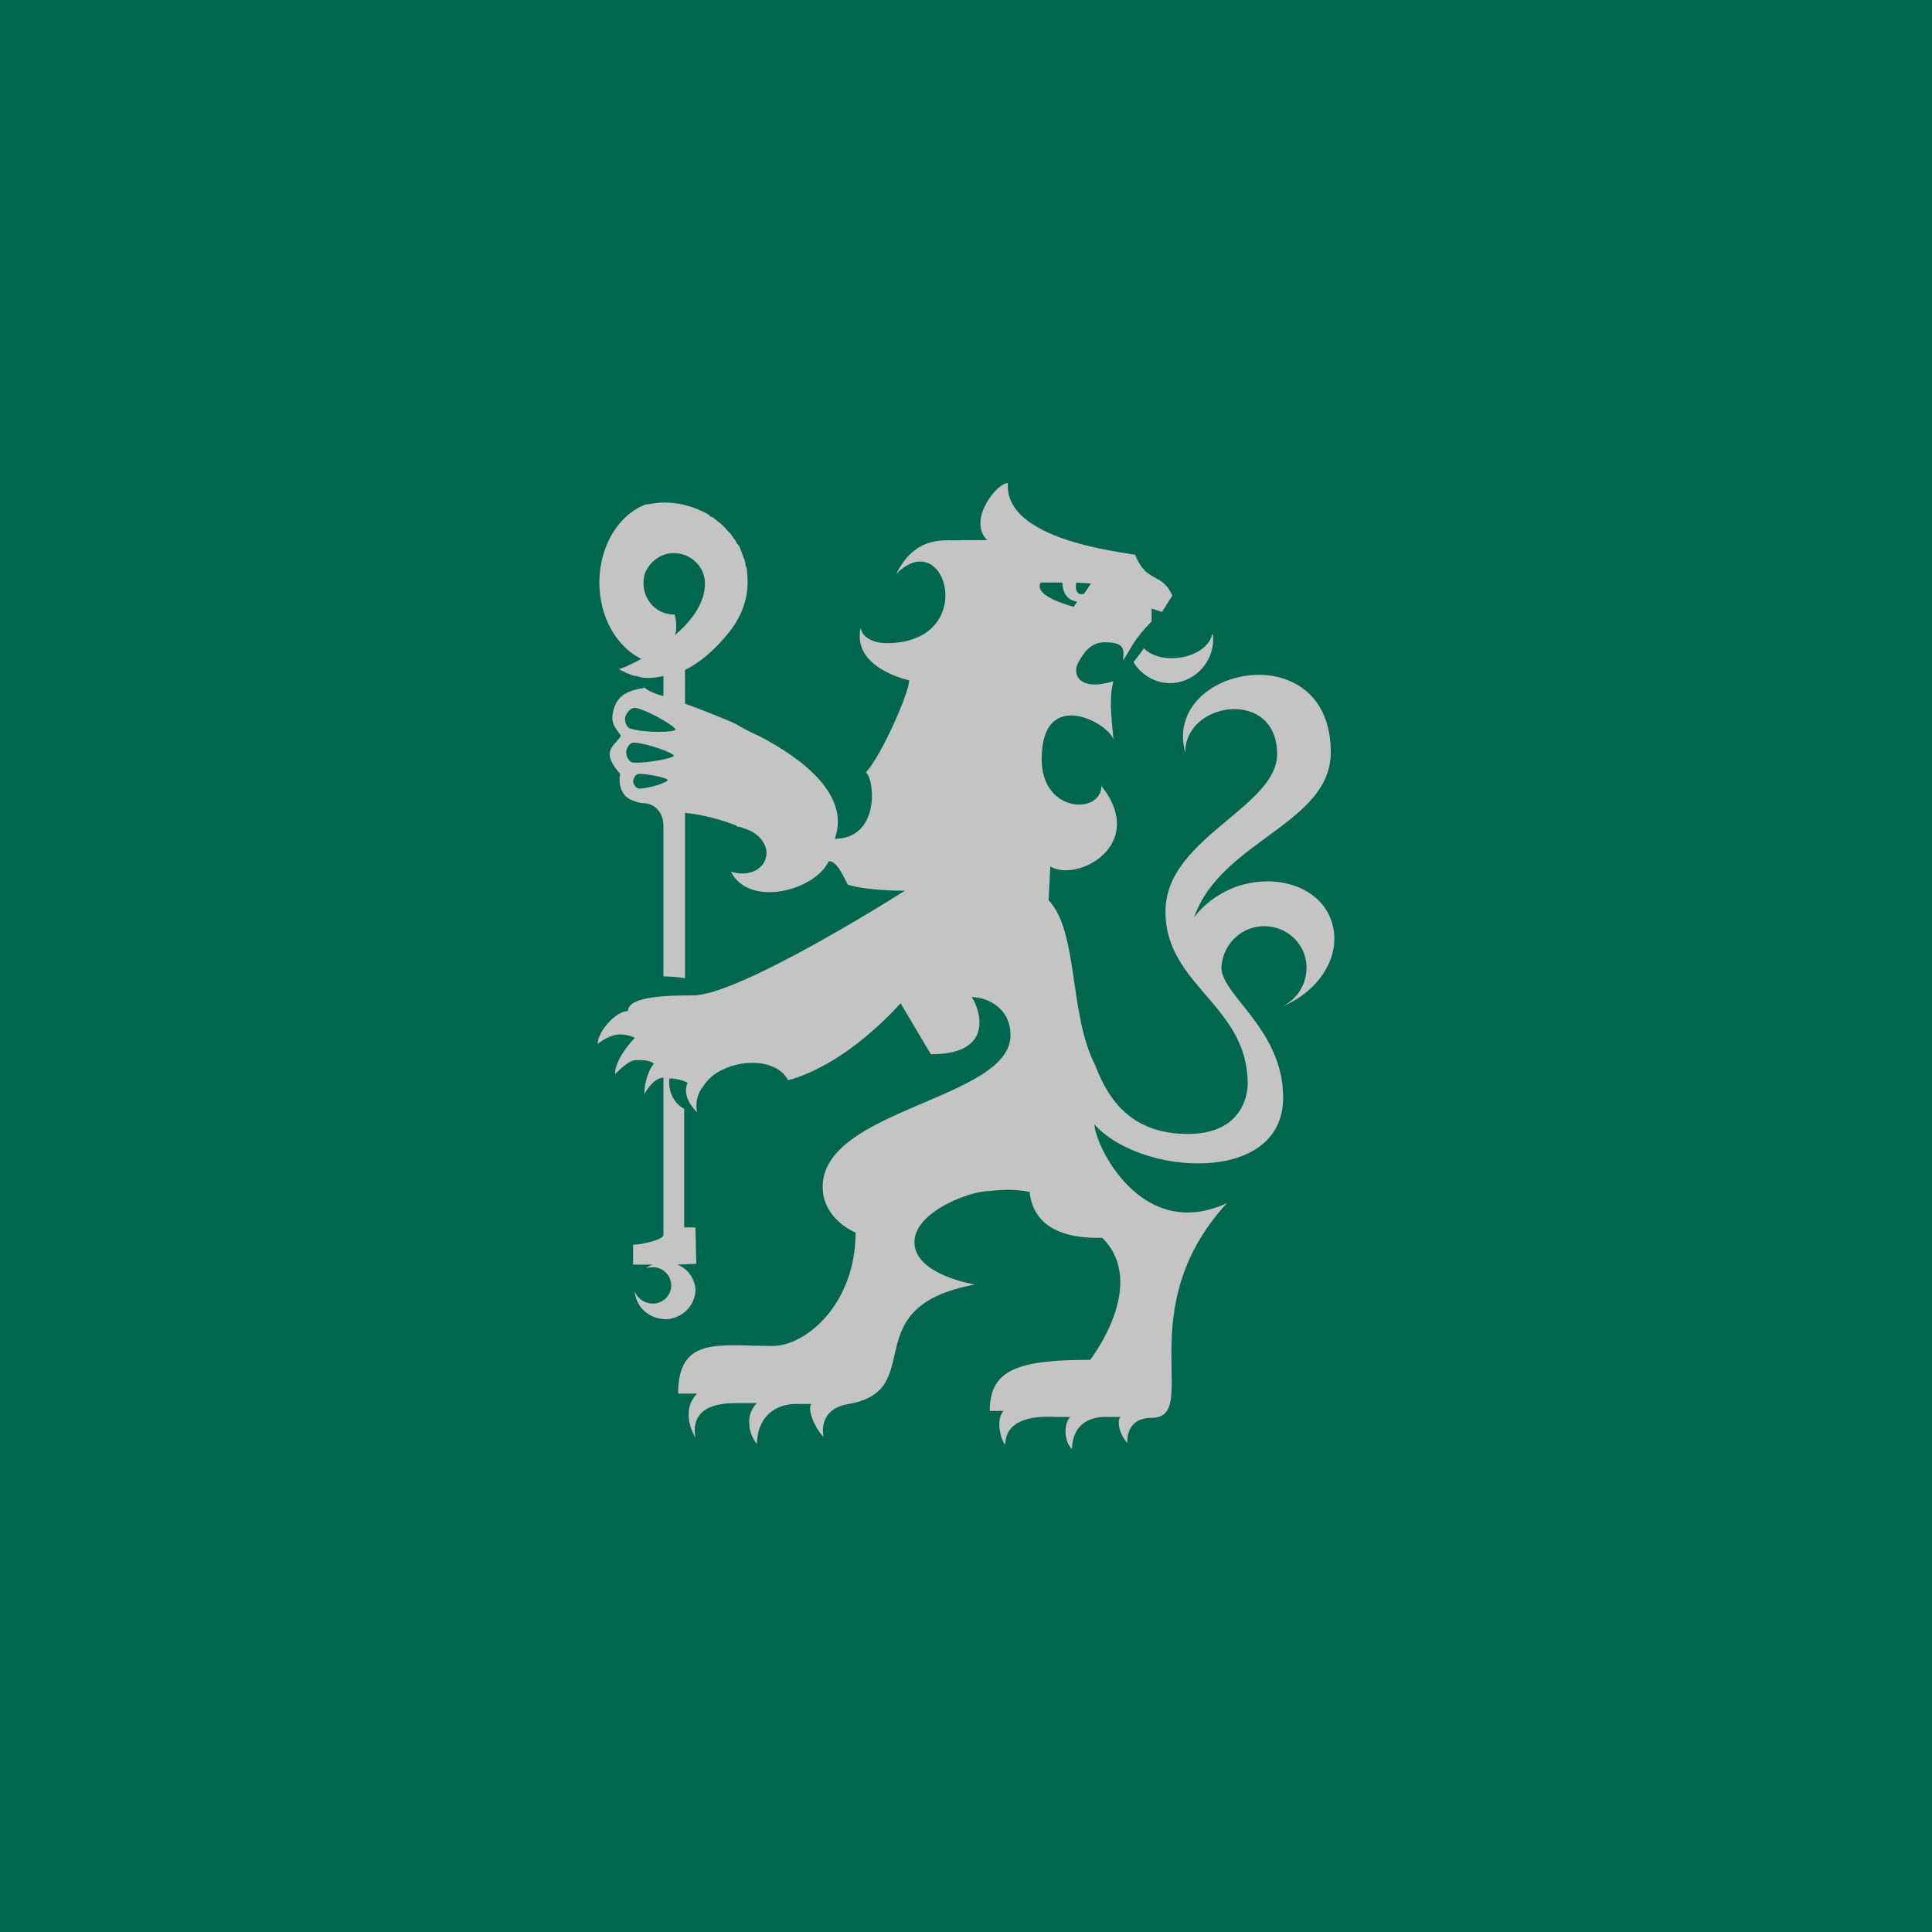 <?xml version="1.0" encoding="UTF-8" standalone="no"?><!-- Generator: Gravit.io --><svg xmlns="http://www.w3.org/2000/svg" xmlns:xlink="http://www.w3.org/1999/xlink" style="isolation:isolate" viewBox="0 0 512 512" width="512pt" height="512pt"><defs><clipPath id="_clipPath_ZEEsplhUBoVIpIjvp2phW9CNFwubDAfK"><rect width="512" height="512"/></clipPath></defs><g clip-path="url(#_clipPath_ZEEsplhUBoVIpIjvp2phW9CNFwubDAfK)"><rect x="0" y="0" width="512" height="512" transform="matrix(1,0,0,1,0,0)" fill="rgb(0,103,79)"/><path d=" M 167.782 329.864 C 170.076 329.864 175.81 328.487 175.81 327.34 L 175.81 285.591 C 173.058 285.591 170.764 289.95 170.764 289.95 C 170.764 286.05 172.37 282.839 173.287 281.921 C 171.911 280.545 168.011 281.004 168.011 281.004 C 168.011 281.004 166.635 281.004 162.965 284.674 C 162.965 280.774 167.323 275.957 168.241 275.039 C 168.241 275.039 166.635 274.122 164.112 274.122 C 164.112 274.122 161.588 274.122 158.377 276.645 C 158.377 273.434 163.194 267.928 166.405 267.928 C 166.405 263.799 178.334 263.799 183.61 263.799 C 196.226 263.799 239.81 236.043 239.81 236.043 C 229.029 236.043 224.671 234.437 224.671 234.437 C 223.065 231.226 221.459 228.014 219.624 228.244 C 215.954 236.043 198.52 240.631 193.703 230.996 C 197.832 232.373 201.961 230.767 202.879 227.556 C 204.025 224.344 201.273 220.674 197.144 219.527 Q 196.226 219.068 195.309 219.068 Q 195.309 219.068 195.309 219.068 Q 195.309 219.068 195.309 218.839 C 188.886 216.315 183.61 215.627 181.545 215.398 L 181.545 259.211 C 179.71 258.982 177.646 258.753 175.81 258.753 L 175.81 218.839 C 175.81 214.71 172.828 212.875 170.764 212.875 C 169.846 212.875 168.929 212.645 167.782 212.186 C 164.341 211.039 163.882 207.369 164.341 205.075 C 158.836 198.882 162.965 197.735 164.57 194.982 C 162.735 192.459 161.588 191.312 162.735 187.642 C 163.882 184.201 166.405 183.054 170.305 182.366 Q 170.534 182.366 170.764 182.136 C 171.681 183.283 175.352 184.43 175.81 184.43 L 175.81 179.154 C 175.81 179.154 173.058 179.842 170.764 179.613 Q 170.764 179.613 170.764 179.613 Q 170.076 179.613 169.617 179.384 Q 169.388 179.384 169.388 179.384 Q 168.929 179.154 168.47 179.154 Q 168.241 179.154 168.241 179.154 Q 167.323 178.925 166.405 178.466 Q 166.405 178.466 166.176 178.466 Q 165.947 178.237 165.717 178.237 Q 165.488 178.007 165.488 178.007 Q 165.258 178.007 164.8 177.778 Q 164.8 177.778 164.8 177.778 Q 164.57 177.548 164.341 177.548 Q 164.341 177.548 164.341 177.548 Q 164.112 177.319 163.882 177.319 C 164.57 177.319 167.094 176.172 170.076 174.566 Q 169.846 174.566 169.846 174.566 C 163.423 171.355 158.836 163.556 158.836 154.38 C 158.836 144.746 163.882 136.487 170.993 133.735 Q 172.599 133.505 174.205 133.276 C 179.251 132.817 184.068 134.194 187.968 136.487 Q 187.968 136.487 187.968 136.717 Q 188.656 136.946 189.344 137.405 Q 189.344 137.634 189.574 137.634 Q 190.033 138.093 190.721 138.552 Q 190.721 138.552 190.721 138.552 Q 191.868 139.47 192.556 140.387 Q 192.785 140.616 193.015 140.846 Q 193.474 141.305 193.703 141.534 Q 193.932 141.993 194.162 142.222 Q 194.391 142.681 194.85 143.14 Q 195.079 143.599 195.309 144.057 Q 195.538 144.287 195.767 144.516 Q 196.226 145.434 196.456 146.122 Q 196.685 146.581 196.685 146.81 Q 196.914 147.269 197.144 147.957 Q 197.373 148.416 197.373 148.645 Q 197.603 149.333 197.603 150.022 Q 197.832 150.251 197.832 150.48 Q 198.061 151.627 198.061 152.545 C 198.52 158.05 196.685 163.097 193.474 167.226 C 189.344 172.502 185.215 175.713 181.545 177.548 L 181.545 186.495 C 181.545 186.495 187.509 188.559 194.85 191.771 Q 197.832 193.606 201.043 194.982 Q 201.043 194.982 201.043 194.982 C 212.972 201.176 225.359 210.81 221.23 222.28 C 232.929 222.28 232.011 207.14 229.488 204.616 C 233.387 200.717 240.957 183.513 240.957 180.301 C 240.957 180.301 225.588 177.09 228.112 166.308 C 228.341 168.832 231.323 170.437 234.993 170.437 C 259.538 170.437 250.821 138.781 237.517 152.086 C 243.022 141.075 251.28 143.599 254.95 143.14 C 257.474 143.14 261.603 143.14 261.603 143.14 C 256.327 137.864 264.126 128 267.108 128 C 265.961 143.369 298.305 146.351 300.828 147.039 C 303.81 154.609 307.939 151.627 310.692 157.821 L 307.939 162.179 L 305.187 161.262 L 305.187 164.703 C 300.37 169.52 299.681 172.043 297.617 175.025 C 297.846 172.272 298.305 170.208 292.8 170.208 C 288.9 170.208 287.065 173.19 285.689 175.713 C 284.312 178.007 285.23 183.513 295.094 180.53 C 293.947 184.43 294.405 189.018 295.094 196.129 C 294.176 191.771 276.054 181.677 276.054 201.176 C 276.054 215.627 291.882 215.857 291.882 208.287 C 304.269 223.885 285.459 233.978 278.348 229.62 L 277.889 238.566 C 285.918 247.054 283.165 268.616 290.276 282.38 C 294.176 292.703 300.828 300.502 314.821 300.502 C 329.502 300.502 330.649 289.72 330.649 287.197 C 330.649 266.323 308.857 261.276 308.857 241.548 C 308.857 222.05 338.448 214.022 338.448 199.799 C 338.448 182.824 315.28 185.577 314.133 198.423 Q 314.133 198.882 314.133 199.57 C 307.71 176.631 352.671 167.685 352.671 199.34 C 352.671 218.38 323.538 222.738 316.427 243.154 C 318.95 239.713 322.62 236.961 327.208 235.125 C 337.99 231.226 349.459 234.896 352.671 243.613 C 356.111 252.559 349.918 262.882 339.137 267.011 Q 339.137 267.011 339.137 267.011 Q 339.137 267.011 339.137 267.011 C 343.266 265.405 346.248 261.276 346.248 256.459 C 346.248 250.265 341.201 245.448 335.008 245.448 C 329.273 245.448 324.456 249.806 323.767 255.541 C 322.391 263.111 340.054 272.057 340.054 290.867 C 340.054 314.265 301.975 311.513 290.047 297.978 C 290.047 303.025 302.205 329.405 325.144 318.853 C 299.223 347.068 318.491 375.742 305.187 375.742 C 298.076 375.742 298.764 382.394 298.764 382.394 C 296.929 380.559 295.782 376.659 296.929 375.513 L 293.717 375.513 C 289.818 375.283 284.312 376.659 284.083 384 C 282.018 382.165 281.789 377.348 283.624 375.513 L 279.724 375.513 C 272.384 375.054 266.42 376.889 266.42 382.853 C 265.043 381.477 263.896 375.971 265.961 373.907 L 262.291 373.907 C 262.291 362.896 269.861 360.373 288.9 360.373 C 288.9 360.373 304.499 340.416 292.112 328.029 C 288.9 328.029 274.219 328.717 272.843 315.871 C 269.631 315.183 265.961 315.183 262.061 315.642 C 257.015 315.642 242.334 321.147 242.334 329.176 C 242.334 337.892 258.391 340.416 258.391 340.416 C 226.047 346.38 246.233 368.401 224.9 372.072 C 216.413 373.448 218.248 380.789 218.248 380.789 C 215.724 378.265 213.889 373.219 215.036 372.072 C 215.036 372.072 212.742 372.072 210.907 372.072 C 206.09 372.072 200.814 374.824 200.585 382.624 C 198.979 381.018 196.914 375.513 200.585 371.842 L 194.85 371.842 C 185.674 371.842 183.38 375.971 184.298 381.018 C 184.298 381.018 179.939 374.136 184.757 369.319 L 179.71 369.319 C 179.71 353.95 190.721 356.702 204.714 356.702 C 213.66 356.702 226.735 345.462 226.735 326.652 C 226.735 326.652 218.018 323.211 218.018 314.495 C 218.018 293.849 267.796 291.326 267.796 274.351 C 267.796 267.24 261.832 264.258 257.474 264.258 C 258.62 265.405 265.273 279.398 246.692 279.398 L 238.663 265.864 C 238.663 265.864 224.9 281.921 208.843 286.28 C 206.319 281.233 197.832 280.315 191.409 283.527 C 189.344 284.444 187.509 286.05 186.362 287.885 C 186.362 287.885 183.839 290.638 184.757 294.767 C 184.757 294.767 180.398 290.867 182.233 286.968 C 181.086 286.28 179.251 285.821 177.416 285.821 C 176.957 289.032 178.563 292.473 181.316 293.849 L 181.316 325.276 L 184.298 325.276 L 184.527 334.91 L 179.481 335.14 C 182.004 336.057 183.839 338.351 184.298 341.333 C 184.527 345.462 181.316 349.133 176.957 349.591 C 172.599 349.821 168.699 346.839 168.241 342.48 L 168.241 342.251 C 168.929 344.086 170.764 345.462 173.058 345.462 C 175.581 345.462 177.875 343.398 177.875 340.645 C 177.875 337.892 175.581 335.828 173.058 335.828 Q 172.14 335.828 171.223 336.057 Q 172.14 335.369 173.058 335.14 L 167.782 335.14 M 339.137 267.011 Q 339.137 267.011 339.137 267.011 Q 339.137 267.011 339.137 267.011 Z  M 195.309 219.068 Q 195.538 219.068 195.538 219.068 Q 195.538 219.068 195.309 219.068 Z  M 195.309 219.068 Q 195.309 219.068 195.309 219.068 Q 195.309 219.068 195.309 219.068 Z  M 186.821 154.609 C 186.821 150.251 183.151 146.581 178.563 146.581 C 174.893 146.581 171.911 149.104 170.764 152.315 Q 170.764 152.545 170.764 152.545 Q 170.534 153.462 170.534 154.609 C 170.534 159.197 174.205 162.867 178.563 162.867 Q 178.793 162.867 178.793 162.867 C 179.251 164.703 179.481 166.996 178.793 168.373 C 183.151 164.703 186.821 159.885 186.821 154.609 Z  M 170.764 152.545 Q 170.764 152.545 170.764 152.545 Q 170.764 152.545 170.764 152.545 Q 170.764 152.545 170.764 152.545 Q 170.764 152.545 170.764 152.545 Z  M 170.764 152.545 Q 170.764 152.545 170.764 152.545 Q 170.764 152.545 170.764 152.545 Z  M 170.764 152.545 Q 170.764 152.545 170.764 152.545 Q 170.764 152.545 170.764 152.545 Z  M 176.957 206.681 C 176.957 206.222 171.911 205.075 169.388 205.075 C 168.241 205.075 167.782 206.681 167.782 207.14 C 167.782 207.599 168.47 208.975 169.388 208.975 C 171.911 208.975 176.957 207.369 176.957 206.681 Z  M 178.563 200.258 C 178.563 199.57 171.681 197.047 168.241 196.817 C 166.635 196.588 165.947 198.652 165.947 199.34 C 165.947 200.029 166.405 201.864 167.782 202.093 C 171.223 202.323 178.563 200.946 178.563 200.258 Z  M 179.022 193.376 C 179.251 192.688 172.37 188.559 168.699 187.642 C 167.094 187.183 165.947 189.247 165.717 189.935 C 165.488 190.624 165.717 192.918 167.323 193.147 C 170.993 194.294 178.793 194.065 179.022 193.376 Z  M 170.993 152.315 Q 170.993 152.315 170.993 152.315 Q 170.764 152.545 170.764 152.545 Q 170.993 152.315 170.993 152.315 Z  M 171.223 151.857 Q 171.223 151.857 171.223 151.857 Q 171.223 151.857 171.223 151.857 Z  M 170.993 152.315 Q 170.993 152.086 171.223 151.857 Q 170.993 152.086 170.993 152.315 Z  M 170.764 152.545 Q 170.764 152.545 170.764 152.545 Q 170.764 152.545 170.764 152.545 Z  M 171.223 336.057 Q 171.223 336.057 171.223 336.057 Q 171.223 336.057 171.223 336.057 Z  M 300.37 175.484 C 302.663 179.154 306.792 181.448 311.151 180.989 C 317.344 180.301 321.932 174.796 321.474 168.602 Q 321.474 168.373 321.244 167.914 C 320.785 171.125 316.886 173.878 312.068 174.337 C 308.398 174.796 304.957 173.649 303.122 171.814 C 302.205 173.19 301.287 174.337 300.37 175.484 Z  M 285.23 154.38 L 289.129 154.609 L 287.294 157.362 C 287.294 157.362 284.542 158.28 285.23 154.38 Z  M 275.825 154.38 L 281.56 154.38 C 281.56 154.38 281.33 158.968 285.459 159.427 L 284.542 160.803 C 284.542 160.803 273.531 158.05 275.825 154.38 Z " fill-rule="evenodd" fill="rgb(196,196,196)"/></g></svg>